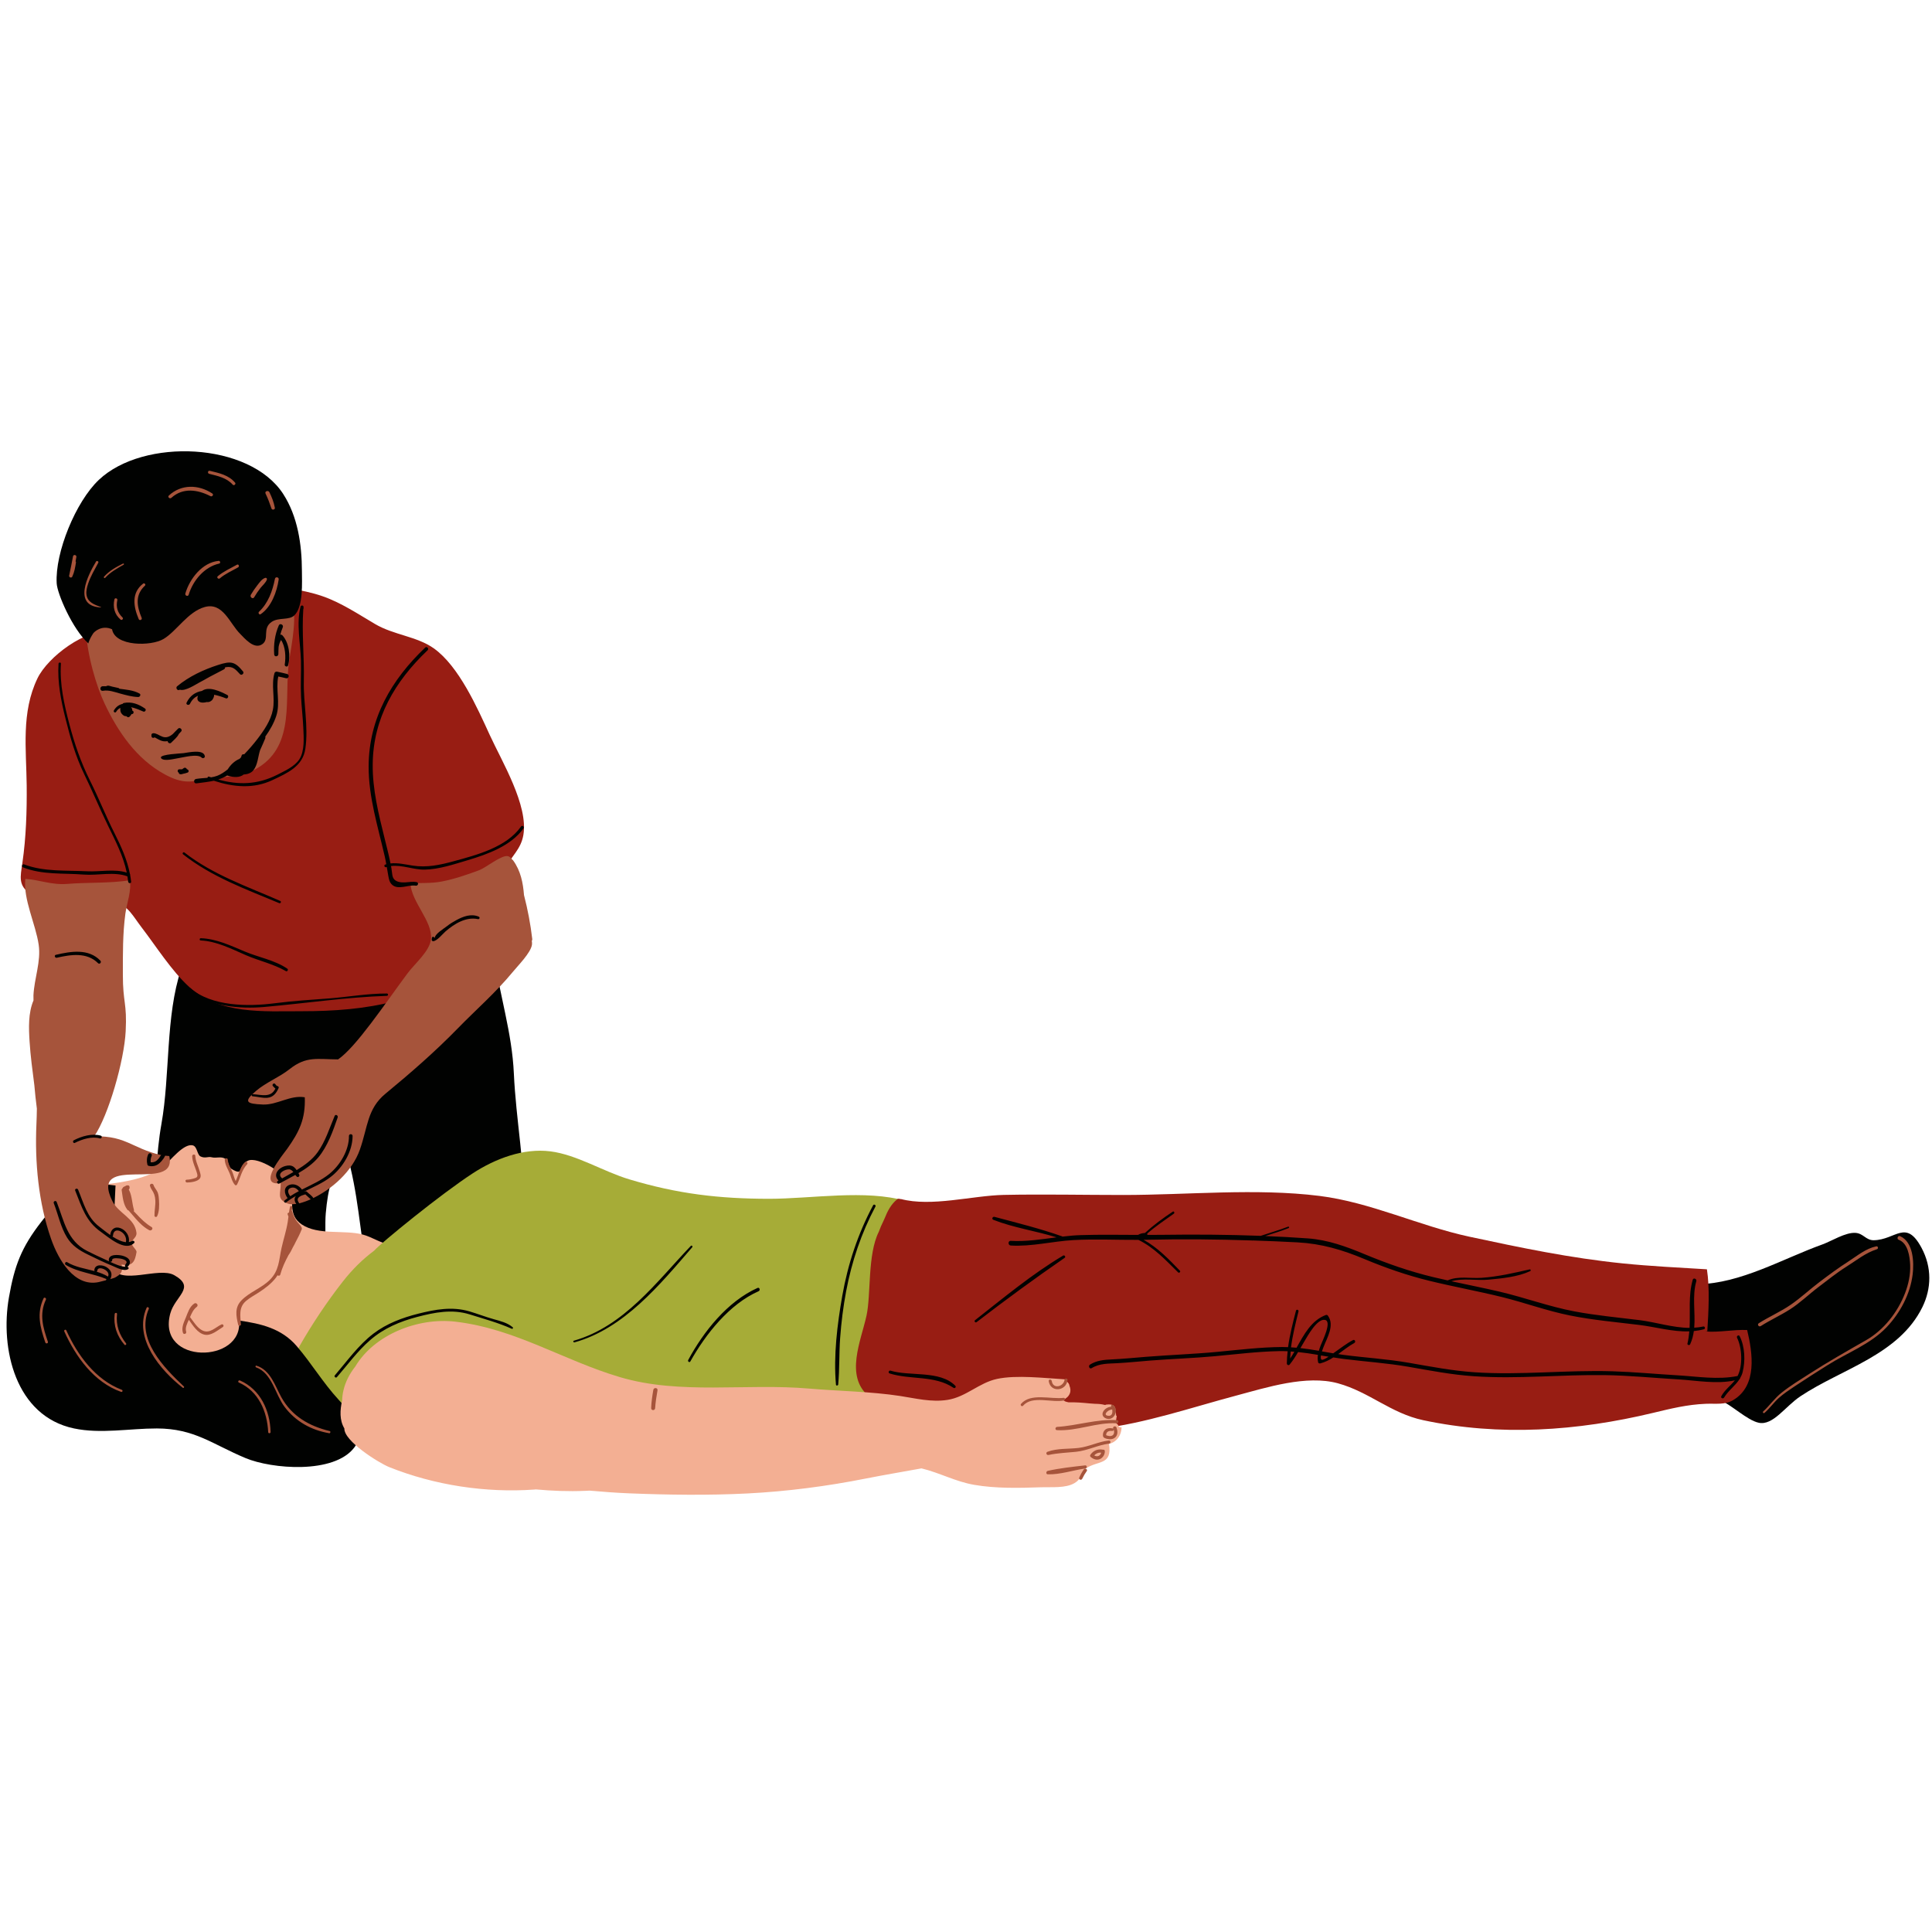 <svg xmlns="http://www.w3.org/2000/svg" xmlns:xlink="http://www.w3.org/1999/xlink" width="500" zoomAndPan="magnify" viewBox="0 0 375 375" height="500" preserveAspectRatio="xMidYMid meet" version="1.0"><defs><clipPath id="460e98d83f"><path d="M 66 256 L 218 256 L 218 290.387 L 66 290.387 Z M 66 256 " clip-rule="nonzero"/></clipPath></defs><path fill="#010201" d="M 330.715 249.254 C 330.191 248.973 329.797 248.973 329.52 249.262 C 337.852 249.156 346.039 244.301 353.75 241.535 C 355.488 240.906 358.199 239.172 360.145 239.301 C 361.691 239.398 362.16 240.75 363.707 240.727 C 367.977 240.645 369.918 236.547 372.949 242.168 C 375.016 245.996 374.902 250.121 373.125 253.727 C 368.566 263 357.473 265.684 349.48 271.004 C 346.488 272.992 344.156 276.738 341.375 276.156 C 339.098 275.676 336.043 272.613 333.648 271.648 C 330.656 270.438 326.543 269.512 323.988 267.312 C 318.094 262.238 321.816 249.914 330.715 249.254 Z M 36.031 188.84 C 35.688 188.66 35.395 188.422 35.156 188.113 C 32.102 197.262 33.043 208.594 31.328 218.199 C 30.297 223.961 30.289 229.934 29.773 235.719 C 29.387 240.031 27.691 245.457 31.953 248.156 C 37.949 251.953 47.359 250.398 54.07 250.727 C 55.602 250.801 58.445 251.84 59.945 251.102 C 64.148 249.047 62.871 239.465 63.23 235.516 C 63.676 230.562 64.422 227.723 67.312 223.941 C 69.492 231.355 69.82 238.859 71.238 246.406 C 73.387 257.844 91.293 246.91 97.594 244.418 C 102.469 242.492 101.758 240.34 101.812 235.242 C 101.902 226.316 100.152 217.316 99.742 208.398 C 99.379 200.371 96.996 193.316 95.891 185.426 C 95.594 183.266 95.719 180.543 93.422 179.555 C 88.996 177.656 79.359 182.465 74.18 182.883 C 63.215 183.766 53.332 183.883 42.883 187.008 C 40.531 187.711 37.539 187.301 35.559 188.094 C 36.156 188.727 36.551 188.363 36.031 188.84 Z M 36.031 188.84 " fill-opacity="1" fill-rule="nonzero"/><path fill="#f3af93" d="M 20.055 229.902 C 23.668 229.555 28.945 228.715 31.754 226.383 C 33.035 225.324 35.617 221.891 37.402 222.309 C 38.297 222.52 38.246 224.133 38.918 224.461 C 39.812 224.902 40.402 224.441 41.059 224.621 C 41.984 224.867 42.867 224.387 43.719 224.91 C 44.41 225.344 44.277 226.488 44.949 226.891 C 47.523 228.438 46.023 226.25 48.152 225.277 C 50.012 224.434 55.539 227.781 56.258 230.039 C 57.207 233.043 55.75 235.77 58.586 237.672 C 61.766 239.801 66.84 238.68 70.363 239.613 C 72.23 240.105 73.777 241.25 75.605 241.57 C 74.121 244.613 70.984 247.32 69.035 250.152 C 67.008 253.098 64.773 255.953 62.945 259.023 C 60.988 262.312 61.078 262.066 57.25 262.312 C 51.086 262.715 46.105 265.969 39.73 265.871 C 30.641 265.723 19.727 257.992 16.457 249.48 C 14.973 245.594 15.168 240.953 16.242 236.988 C 16.75 235.129 17.266 233.207 18.512 231.699 C 19.047 231.062 20.93 229.043 20.055 229.902 Z M 20.055 229.902 " fill-opacity="1" fill-rule="nonzero"/><path fill="#a6ac37" d="M 174.305 276.461 C 170.496 276.387 166.316 276.902 162.512 277.328 C 155.164 278.145 147.797 278.367 140.492 279.234 C 129.727 280.52 118.844 279.633 108.059 280.281 C 99.07 280.828 89.848 281.566 80.852 280.559 C 76.395 280.059 74.207 277.875 70.438 275.422 C 70.207 275.273 70 275.117 69.781 274.969 C 69.59 276.289 68.223 277.531 66.781 276.828 C 64.168 275.559 62.586 273.367 61.625 270.84 C 61.207 270.578 60.855 270.191 60.684 269.719 C 60.543 269.324 60.445 268.941 60.363 268.562 C 59.289 268.473 58.309 267.664 58.289 266.426 C 57.676 265.855 57.324 264.988 57.602 264.113 C 57.488 263.664 57.527 263.18 57.766 262.68 C 57.742 262.262 57.84 261.797 58.117 261.312 C 60.562 257.035 63.461 252.68 66.504 248.793 C 68.43 246.332 70.418 244.398 72.605 242.766 C 74.031 241.176 85.605 231.742 91.801 227.715 C 96.102 224.918 101.594 222.805 106.836 223.477 C 111.984 224.133 117.062 227.387 122.172 228.918 C 131.461 231.707 139.504 232.684 149.336 232.684 C 157.418 232.684 168.117 230.832 175.789 233.109 C 176.102 247.492 175.066 262.043 174.305 276.461 Z M 174.305 276.461 " fill-opacity="1" fill-rule="nonzero"/><path fill="#010201" d="M 21.684 245.945 C 23.371 249.629 30.812 245.793 33.828 247.516 C 38.09 249.934 33.969 251.52 33.043 254.98 C 30.387 264.965 47.332 264.699 46.391 256.312 C 50.684 256.926 54.645 257.859 57.555 261.238 C 60.496 264.652 62.66 268.367 65.758 271.723 C 68.266 274.445 71.043 277.941 68.781 280.945 C 64.84 286.172 52.727 285.141 47.645 283.008 C 41.195 280.312 37.762 277.277 30.453 277.262 C 25.16 277.254 19.543 278.359 14.34 277.254 C 3.008 274.848 -0.016 261.805 1.738 251.805 C 2.812 245.676 4.137 242.133 8.023 237.141 C 12.391 231.527 15.152 229.121 22.422 230.105 " fill-opacity="1" fill-rule="nonzero"/><path fill="#981d13" d="M 23.887 120.582 C 27.781 118.395 31.461 116.824 35.828 115.738 C 43.91 113.738 54.398 112.914 62.559 115.711 C 66.168 116.949 69.543 119.207 72.812 121.129 C 76.395 123.246 80.934 123.52 84.203 125.844 C 89.07 129.305 92.645 137.387 95.062 142.664 C 97.43 147.828 102.574 156.312 101.586 162.074 C 101.109 164.848 99.332 166.082 98.078 168.523 C 96.281 172.031 97.297 176.426 96.035 180.223 C 95.324 182.352 94.199 183.906 92.465 185.602 C 83.344 194.559 70.895 196.277 58.625 196.277 C 51.039 196.277 42.645 196.941 36.715 191.555 C 33.297 188.445 30.312 183.691 27.469 179.984 C 25.879 177.914 24.84 175.746 22.332 175.012 C 17.348 173.555 10.801 176.762 5.957 173.539 C 3.473 171.887 3.949 170.234 4.352 167.449 C 5.062 162.543 5.23 157.453 5.18 152.434 C 5.105 145.422 4.09 138.27 7.277 131.66 C 9.301 127.469 16.711 121.906 21.527 122.602 C 18.773 123.812 22.453 121.391 23.887 120.582 Z M 339.121 258.156 C 336.484 258.031 333.648 258.664 331.066 258.434 C 331.133 258.41 331.23 258.398 331.387 258.402 C 331.625 254.586 331.887 250.086 331.312 246.371 C 325.879 246.035 320.445 245.781 314.996 245.227 C 304.785 244.195 295.164 242.176 285.227 240.047 C 275.48 237.953 266.039 233.363 256.102 232.125 C 243.793 230.59 230.465 231.945 218.035 231.945 C 210.309 231.945 202.562 231.773 194.844 231.93 C 188.723 232.059 180.781 234.312 174.812 232.715 C 174.855 232.746 174.902 232.773 174.938 232.812 C 174.914 232.805 174.895 232.789 174.871 232.781 C 174.812 232.738 174.734 232.707 174.66 232.707 C 174.617 232.699 174.566 232.699 174.52 232.699 C 174.398 232.664 174.258 232.676 174.133 232.789 C 172.938 233.754 172.258 235.098 171.699 236.496 C 171.617 236.66 171.543 236.832 171.469 237.004 C 171.133 237.684 170.832 238.379 170.57 239.098 C 168.355 243.539 169.086 251.25 168.191 255.355 C 167.102 260.324 163.957 267.082 168.629 271.02 C 172.668 274.43 181.91 277.566 186.949 278.391 C 190.066 278.898 193.898 278.25 197.078 278.391 C 202.348 278.629 208.152 277.934 213.379 277.32 C 222.23 276.289 231.262 273.195 239.848 270.91 C 245.883 269.301 253.551 266.82 259.695 268.5 C 265.793 270.176 269.941 274.309 276.234 275.656 C 291.082 278.824 306.156 277.77 320.879 274.234 C 324.332 273.406 327.484 272.621 331.074 272.477 C 333.164 272.395 334.781 272.73 336.441 271.738 C 341.129 268.934 340.188 262.621 339.121 258.156 Z M 339.121 258.156 " fill-opacity="1" fill-rule="nonzero"/><path fill="#a6543b" d="M 21.809 233.125 C 23.027 235.594 26.141 236.383 26.484 239.262 C 26.594 240.242 25.578 240.473 25.578 241.316 C 25.578 241.914 26.578 242.574 26.496 243.051 C 26.199 244.785 25.781 245.871 23.609 245.449 C 23.938 246.961 23.348 247.387 22.332 247.969 C 21.98 248.172 19.211 248.844 19.125 248.859 C 14.457 249.816 11.367 244.637 9.898 240.422 C 7.457 233.434 6.738 225.531 7.07 218.215 C 7.113 217.207 7.145 216.195 7.156 215.188 C 6.957 213.668 6.793 212.145 6.664 210.613 C 6.301 207.789 5.918 204.969 5.738 202.121 C 5.574 199.566 5.465 196.613 6.5 194.184 C 6.488 193.855 6.48 193.535 6.492 193.191 C 6.664 189.812 7.98 186.656 7.508 183.375 C 6.941 179.414 4.477 174.543 4.918 170.594 C 7.605 170.75 10.031 171.812 13.039 171.566 C 17.055 171.238 21.207 171.477 25.176 170.863 C 25.594 172.672 24.609 175.379 24.34 177.312 C 23.805 181.27 23.848 185.176 23.848 189.152 C 23.84 194.656 24.676 194.656 24.395 200.164 C 24.102 205.902 21.051 216.523 18.293 220.547 C 21.543 220.547 23.199 220.988 25.879 222.242 C 27.945 223.215 30.602 224.312 32.852 224.387 C 34.566 231.797 17.109 223.582 21.809 233.125 Z M 103.312 182.27 C 102.977 179.379 102.43 176.531 101.707 173.727 C 101.52 171.344 101.066 169.031 99.602 167.008 C 99.559 166.945 99.504 166.91 99.445 166.871 C 99.191 166.5 98.906 166.254 98.578 166.176 C 97.324 165.922 94.316 168.418 93.012 168.906 C 90.684 169.773 88.168 170.633 85.742 171.102 C 83.719 171.492 81.695 171.344 79.664 171.453 C 79.836 175.07 83.98 178.809 83.66 182.254 C 83.434 184.625 80.523 187 79.047 188.996 C 74.688 194.871 69.125 203.234 65.617 205.629 C 61.578 205.613 59.461 204.945 56.219 207.512 C 54.191 209.117 51.676 210.059 49.68 211.758 C 47.211 213.863 47.793 214.254 51.023 214.387 C 53.801 214.5 56.332 212.504 59.16 212.98 C 59.309 217.184 58.102 219.68 55.699 223.043 C 54.914 224.133 49.742 230.309 54.48 229.648 C 54.535 231.594 53.645 232.691 55.691 233.551 C 57.012 234.105 59.16 233.305 60.355 232.758 C 64.461 230.891 68.379 227.309 69.844 223.164 C 71.41 218.73 71.262 215.223 74.812 212.293 C 79.688 208.273 84.457 204.125 88.875 199.59 C 92.324 196.047 96.34 192.539 99.484 188.707 C 100.496 187.465 103.004 184.969 103.25 183.391 C 103.289 183.168 103.266 182.898 103.223 182.613 C 103.281 182.539 103.328 182.426 103.312 182.27 Z M 56.117 128.32 C 56.637 124.73 57.781 119.625 56.562 116.016 C 55.121 111.734 50.168 109.312 46.523 107.438 C 43.344 105.801 39.695 105.457 36.172 105.051 C 28.379 104.168 24.648 105.711 22.094 108.273 C 13.039 112.742 17.078 129.754 20.34 136.645 C 22.887 142.02 26.477 147.312 31.961 150.293 C 35.543 152.246 37.098 151.758 40.434 151.184 C 44 150.57 46.844 151.035 50.137 148.984 C 57.43 144.465 55.086 135.383 56.117 128.32 Z M 56.117 128.32 " fill-opacity="1" fill-rule="nonzero"/><path fill="#010201" d="M 57.137 119.441 C 56.086 120.441 54.102 119.793 52.758 120.688 C 50.832 121.965 52.332 123.977 50.957 125 C 49.34 126.211 47.441 123.844 46.621 123.035 C 44.605 121.062 43.301 116.859 39.762 117.816 C 36.469 118.715 34.281 122.52 31.738 124.027 C 29.328 125.465 22.332 125.5 21.75 122.137 C 19.691 121.234 18.25 122.691 18.086 122.945 C 17.711 123.512 17.406 124.09 17.184 124.73 C 17.16 124.785 17.16 124.836 17.152 124.891 C 14.055 122.094 11.113 115.238 11.004 113.234 C 10.66 107.266 14.691 97.383 19.199 93.129 C 27.855 84.961 48.441 85.789 54.973 95.887 C 57.781 100.238 58.586 105.641 58.602 110.82 C 58.602 112.93 58.914 117.75 57.137 119.441 Z M 57.137 119.441 " fill-opacity="1" fill-rule="nonzero"/><path fill="#010201" d="M 11.031 185.895 C 10.66 185.977 10.457 185.418 10.84 185.328 C 13.75 184.648 17.184 184.062 19.48 186.461 C 19.773 186.77 19.34 187.262 19.035 186.957 C 16.867 184.781 13.75 185.281 11.031 185.895 Z M 14.531 221.832 C 15.922 221.129 17.824 220.508 19.379 220.965 C 19.727 221.07 19.914 220.531 19.562 220.426 C 17.875 219.941 15.855 220.539 14.34 221.316 C 14.023 221.48 14.219 221.988 14.531 221.832 Z M 26.035 241.266 C 24.258 243.023 21.055 240.137 19.602 239.121 C 16.652 237.066 15.883 234.301 14.594 231.094 C 14.449 230.734 15.02 230.562 15.16 230.914 C 16.25 233.535 16.883 236.281 19.266 238.09 C 19.801 238.492 20.555 239.129 21.391 239.711 C 21.488 238.605 22.332 237.961 23.414 238.395 C 24.477 238.812 25.215 239.949 25.012 241.086 C 25.242 241.047 25.461 240.988 25.668 240.867 C 25.914 240.727 26.266 241.035 26.035 241.266 Z M 21.824 240.004 C 22.691 240.562 23.609 241.027 24.445 241.102 C 24.445 241.094 24.445 241.078 24.445 241.07 C 24.602 240.234 24.168 239.441 23.438 239.031 C 22.645 238.59 22.004 238.887 21.938 239.809 C 21.938 239.898 21.891 239.965 21.824 240.004 Z M 21.625 247.223 C 21.699 247.746 21.414 248.629 20.84 248.762 C 20.66 248.801 20.551 248.637 20.578 248.477 C 20.594 248.395 20.625 248.328 20.66 248.262 C 18.086 247.164 15.176 246.984 12.766 245.52 C 12.441 245.324 12.719 244.801 13.039 244.996 C 14.668 245.973 16.562 246.227 18.371 246.723 C 18.324 246.66 18.301 246.594 18.309 246.504 C 18.445 245.293 19.961 245.496 20.699 245.961 C 21.152 246.242 21.543 246.676 21.625 247.223 Z M 21.043 247.266 C 20.973 246.922 20.699 246.652 20.414 246.477 C 19.988 246.207 18.965 245.875 18.883 246.648 C 18.871 246.75 18.824 246.812 18.758 246.84 C 19.527 247.074 20.273 247.363 20.961 247.781 C 21.035 247.633 21.078 247.469 21.043 247.266 Z M 24.691 245.898 C 24.699 245.898 24.707 245.898 24.715 245.898 C 24.938 245.883 25.07 246.199 24.871 246.332 C 24.051 246.848 22.633 246.035 21.863 245.719 C 20.191 245.047 18.578 244.246 16.957 243.457 C 15.367 242.68 13.957 241.742 13.016 240.211 C 11.77 238.188 11.285 235.727 10.434 233.527 C 10.293 233.164 10.859 232.93 11.004 233.305 C 12.465 237.043 13.031 240.84 16.938 242.82 C 18.094 243.402 19.273 243.957 20.453 244.488 C 20.699 244.598 20.961 244.727 21.227 244.852 C 21.168 244.801 21.125 244.734 21.117 244.629 C 21.043 243.336 23.059 243.531 23.824 243.746 C 24.312 243.883 24.906 244.137 25.133 244.629 C 25.34 245.07 25.117 245.668 24.691 245.898 Z M 24.34 245.883 C 24.266 245.801 24.23 245.684 24.273 245.57 C 24.387 245.285 24.715 245.113 24.496 244.801 C 24.312 244.523 23.855 244.406 23.551 244.328 C 23.297 244.27 21.734 244.016 21.773 244.578 C 21.789 244.84 21.551 244.949 21.355 244.906 C 22.305 245.359 23.355 245.824 24.34 245.883 Z M 31.797 223.574 C 31.32 223.91 31.109 224.531 30.73 224.965 C 30.32 225.434 29.848 225.652 29.258 225.598 C 29.199 225.172 29.254 224.762 29.438 224.367 C 29.633 223.934 28.969 223.617 28.773 224.051 C 28.477 224.711 28.438 225.367 28.609 226.062 C 28.641 226.184 28.766 226.277 28.887 226.301 C 29.656 226.465 30.363 226.301 30.953 225.777 C 31.477 225.309 32.109 224.516 32.199 223.805 C 32.23 223.566 31.969 223.461 31.797 223.574 Z M 53.883 210.816 C 53.645 210.793 53.539 210.523 53.391 210.383 C 53.109 210.113 52.703 210.582 52.996 210.836 C 53.219 211.039 53.293 211.188 53.457 211.277 C 52.594 213.145 50.766 212.48 49.016 212.375 C 48.793 212.363 48.762 212.758 48.996 212.781 C 49.934 212.863 50.898 213.152 51.855 213.086 C 53.02 212.996 53.629 212.203 54.078 211.195 C 54.145 211.047 54.062 210.836 53.883 210.816 Z M 64.168 228.461 C 62.594 229.664 60.766 230.434 58.988 231.309 C 59.086 231.281 59.184 231.25 59.281 231.227 C 59.379 231.195 59.488 231.242 59.555 231.309 C 59.977 231.75 60.609 232.078 60.871 232.641 C 60.996 232.902 60.652 233.117 60.461 232.922 C 60.078 232.543 59.645 232.207 59.266 231.824 C 58.453 232.051 57.289 232.445 58.012 233.441 C 58.227 233.738 57.801 234.121 57.586 233.82 C 57.211 233.305 56.98 232.684 57.43 232.141 C 57.438 232.133 57.453 232.125 57.461 232.117 C 56.793 232.488 56.152 232.902 55.547 233.387 C 55.301 233.59 54.996 233.207 55.234 233.008 C 55.43 232.84 55.629 232.707 55.824 232.559 C 55.824 232.559 55.816 232.551 55.816 232.551 C 55.168 231.707 54.965 230.426 56.176 229.984 C 57.086 229.648 58.07 230.113 58.602 230.891 C 60.445 229.957 62.348 229.141 63.953 227.832 C 66.035 226.129 67.758 223.238 67.73 220.488 C 67.723 220.031 68.438 220.031 68.438 220.488 C 68.438 223.492 66.543 226.652 64.168 228.461 Z M 56.324 232.191 C 56.871 231.824 57.438 231.504 58.012 231.195 C 57.625 230.719 57.129 230.352 56.453 230.57 C 55.691 230.816 55.883 231.578 56.281 232.086 C 56.301 232.125 56.309 232.152 56.324 232.191 Z M 57.324 228.051 C 56.281 228.633 55.219 229.18 54.234 229.719 C 53.898 229.902 53.586 229.41 53.914 229.215 C 53.957 229.188 54.012 229.164 54.055 229.133 C 52.914 228 54.031 226.668 55.406 226.316 C 55.953 226.176 56.535 226.145 57.012 226.496 C 57.219 226.652 57.414 226.875 57.578 227.117 C 59.137 226.168 60.617 225.098 61.652 223.648 C 63.168 221.531 63.953 218.977 64.953 216.602 C 65.125 216.195 65.676 216.512 65.543 216.898 C 64.633 219.531 63.586 222.512 61.773 224.664 C 60.734 225.898 59.371 226.855 57.93 227.699 C 57.988 227.812 58.043 227.93 58.086 228.035 C 58.199 228.305 57.84 228.605 57.617 228.395 C 57.512 228.305 57.414 228.176 57.324 228.051 Z M 56.938 227.496 C 56.727 227.227 56.48 227.004 56.16 226.973 C 55.742 226.945 55.203 227.133 54.867 227.355 C 54.266 227.742 54.168 228.23 54.766 228.723 C 55.473 228.328 56.207 227.922 56.938 227.496 Z M 86.496 180.766 C 88.203 179.309 90.43 177.914 92.766 178.398 C 93.086 178.465 93.219 178.031 92.914 177.914 C 91.422 177.301 89.93 177.867 88.578 178.594 C 87.941 178.938 87.324 179.316 86.758 179.766 C 86.062 180.312 84.406 181.254 84.352 182.148 C 84.375 181.805 83.852 181.711 83.824 182.059 L 83.793 182.367 C 83.777 182.516 83.875 182.66 84.023 182.68 C 84.719 182.777 85.973 181.215 86.496 180.766 Z M 101.133 160.422 C 98.332 164.438 92.555 165.945 88.094 167.156 C 85.414 167.891 82.852 168.441 80.082 168.008 C 78.695 167.793 77.219 167.434 75.797 167.59 C 75.477 165.961 75.051 164.348 74.656 162.738 C 73.484 158.008 72.289 153.23 72.344 148.328 C 72.434 139.375 76.672 132.242 82.992 126.219 C 83.324 125.906 82.859 125.383 82.531 125.695 C 75.957 131.953 71.598 139.434 71.551 148.719 C 71.523 154.727 73.371 160.496 74.695 166.297 C 74.805 166.781 74.887 167.27 74.977 167.754 C 74.91 167.777 74.844 167.785 74.777 167.809 C 74.441 167.918 74.641 168.426 74.969 168.316 C 75 168.301 75.039 168.301 75.074 168.285 C 75.172 168.852 75.262 169.414 75.367 169.98 C 75.477 170.594 75.582 171.207 76.047 171.672 C 77.254 172.867 79.262 171.656 80.695 171.91 C 81.145 171.984 81.336 171.312 80.883 171.223 C 80.105 171.074 79.441 171.23 78.672 171.266 C 77.555 171.328 76.387 171.133 76.164 169.906 C 76.082 169.457 76.051 168.996 75.977 168.539 C 75.957 168.398 75.918 168.246 75.895 168.105 C 78.023 167.828 80.316 168.84 82.434 168.793 C 85.242 168.742 88.129 167.754 90.793 166.961 C 94.629 165.82 99.184 164.184 101.617 160.789 C 101.848 160.48 101.355 160.102 101.133 160.422 Z M 24.73 170.102 C 24.781 170.445 24.84 170.781 24.879 171.133 C 24.914 171.5 25.488 171.516 25.453 171.148 C 25.406 170.715 25.348 170.281 25.266 169.855 C 25.281 169.773 25.266 169.691 25.215 169.621 C 24.676 166.836 23.512 164.285 22.223 161.723 C 20.52 158.359 19.145 154.859 17.457 151.488 C 15.691 147.949 14.48 144.418 13.473 140.594 C 12.465 136.758 11.562 132.812 11.824 128.812 C 11.844 128.516 11.383 128.527 11.359 128.828 C 11.129 132.422 11.84 135.988 12.711 139.465 C 13.645 143.188 14.66 146.797 16.34 150.258 C 17.945 153.555 19.348 156.938 20.953 160.234 C 22.406 163.227 23.93 166.133 24.602 169.367 C 22.199 168.605 19.391 169.242 16.93 169.113 C 12.934 168.914 8.488 169.242 4.703 167.785 C 4.336 167.641 4.098 168.203 4.465 168.352 C 8.211 169.855 12.332 169.438 16.281 169.758 C 18.961 169.973 22.176 169.129 24.73 170.102 Z M 54.391 174.871 C 48.004 172.066 41.352 169.809 35.789 165.461 C 35.59 165.305 35.312 165.652 35.516 165.812 C 41.059 170.191 47.742 172.605 54.191 175.297 C 54.473 175.414 54.676 174.996 54.391 174.871 Z M 38.984 182.105 C 38.711 182.098 38.664 182.523 38.941 182.539 C 42.066 182.688 44.957 184.199 47.777 185.418 C 50.324 186.516 53.086 187.105 55.496 188.496 C 55.766 188.652 56.027 188.203 55.773 188.023 C 53.332 186.352 50.176 185.82 47.457 184.668 C 44.762 183.531 41.965 182.211 38.984 182.105 Z M 75.098 193.293 C 75.387 193.285 75.387 192.84 75.098 192.84 C 71.379 192.824 67.707 193.488 64.004 193.781 C 60.414 194.059 56.914 194.266 53.332 194.73 C 48.172 195.395 41.121 195.379 36.926 191.793 C 36.695 191.59 36.387 191.957 36.621 192.16 C 40.352 195.355 46.598 195.875 51.293 195.453 C 59.215 194.754 67.141 193.562 75.098 193.293 Z M 220.969 240.66 C 224.043 242.168 226.254 244.59 228.68 246.977 C 228.875 247.164 229.211 246.84 229.023 246.648 C 226.844 244.383 224.707 242.168 221.984 240.645 C 222.23 240.645 222.484 240.637 222.73 240.637 C 229.484 240.48 236.242 240.547 242.988 240.773 C 243.027 240.793 243.07 240.809 243.121 240.785 C 243.129 240.781 243.145 240.781 243.152 240.773 C 246.062 240.867 248.977 240.988 251.879 241.145 C 256.516 241.398 260.535 242.582 264.805 244.367 C 268.934 246.094 273.09 247.543 277.441 248.605 C 282.125 249.75 286.871 250.609 291.543 251.758 C 295.969 252.852 300.238 254.434 304.719 255.332 C 309.152 256.223 313.645 256.617 318.121 257.164 C 321.363 257.559 324.633 258.531 327.895 258.418 C 327.828 259.211 327.723 259.996 327.535 260.773 C 327.461 261.086 327.93 261.191 328.059 260.922 C 328.438 260.094 328.656 259.234 328.773 258.359 C 329.43 258.293 330.094 258.18 330.754 258 C 331.051 257.918 330.926 257.41 330.625 257.469 C 330.035 257.598 329.438 257.672 328.848 257.707 C 329.102 254.734 328.418 251.586 329.254 248.68 C 329.387 248.223 328.691 247.934 328.559 248.395 C 327.684 251.445 328.102 254.605 327.945 257.738 C 324.707 257.723 321.461 256.648 318.273 256.242 C 314.039 255.715 309.793 255.332 305.59 254.539 C 300.656 253.605 295.953 251.855 291.074 250.711 C 287.969 249.988 284.832 249.367 281.711 248.688 C 283.93 248.035 286.633 248.598 288.871 248.387 C 291.559 248.133 294.527 247.863 297.008 246.73 C 297.188 246.648 297.117 246.34 296.91 246.387 C 293.781 247.094 290.789 247.797 287.57 248.023 C 285.355 248.18 283.047 247.617 280.988 248.523 C 280.078 248.32 279.168 248.121 278.258 247.902 C 273.621 246.789 269.219 245.25 264.82 243.418 C 261.285 241.945 257.754 240.66 253.902 240.375 C 251.133 240.176 248.355 240.023 245.578 239.914 C 247.102 239.418 248.641 238.965 250.133 238.363 C 250.312 238.289 250.191 238.02 250.012 238.098 C 248.273 238.777 246.469 239.277 244.707 239.875 C 238.301 239.629 231.875 239.59 225.477 239.68 C 224.543 239.695 223.613 239.695 222.68 239.695 C 222.723 239.621 222.715 239.523 222.672 239.441 C 224.297 238.02 226.074 236.824 227.836 235.578 C 228.059 235.414 227.867 235.023 227.629 235.188 C 225.738 236.438 223.895 237.789 222.23 239.32 C 221.723 239.344 221.297 239.449 220.895 239.695 C 217.191 239.68 213.484 239.621 209.789 239.734 C 208.602 239.77 207.414 239.883 206.227 240.023 C 206.207 240.004 206.168 239.98 206.129 239.965 C 201.867 238.461 197.398 237.355 193.031 236.191 C 192.656 236.094 192.426 236.617 192.809 236.766 C 196.746 238.312 201.031 238.91 205.078 240.168 C 202.113 240.547 199.16 241.02 196.195 240.848 C 195.605 240.809 195.621 241.73 196.203 241.758 C 200.25 241.988 204.266 240.938 208.297 240.703 C 212.512 240.465 216.746 240.684 220.969 240.66 Z M 206.34 243.715 C 200.285 247.32 194.793 251.91 189.262 256.242 C 189.016 256.438 189.312 256.82 189.559 256.625 C 195.16 252.312 200.824 248.164 206.637 244.156 C 206.922 243.973 206.629 243.543 206.34 243.715 Z M 338.238 266.363 C 338.133 266.77 337.969 267.117 337.777 267.457 C 337.77 267.547 337.73 267.621 337.656 267.672 C 336.828 268.973 335.461 269.906 334.648 271.262 C 334.453 271.59 333.918 271.352 334.105 271 C 334.77 269.773 335.895 268.98 336.738 267.926 C 333.172 268.711 329.254 267.941 325.668 267.73 C 320.969 267.457 316.273 266.984 311.562 266.91 C 303.055 266.781 294.59 267.711 286.062 267.125 C 281.742 266.836 277.57 266.02 273.316 265.281 C 269.219 264.57 265.059 264.301 260.941 263.785 C 260.215 263.695 259.508 263.582 258.797 263.473 C 258.008 263.98 257.18 264.406 256.262 264.637 C 256.098 264.676 255.887 264.602 255.848 264.422 C 255.738 263.926 255.738 263.449 255.805 262.977 C 254.527 262.762 253.25 262.566 251.961 262.434 C 251.469 263.27 250.945 264.094 250.324 264.855 C 250.117 265.109 249.773 264.922 249.773 264.629 C 249.781 263.836 249.84 263.055 249.93 262.277 C 249.371 262.254 248.805 262.238 248.23 262.254 C 244.07 262.336 239.941 262.859 235.816 263.238 C 231.664 263.621 227.492 263.75 223.328 264.078 C 221.188 264.25 219.051 264.473 216.902 264.594 C 215.184 264.691 213.422 264.602 211.902 265.551 C 211.484 265.812 211.16 265.125 211.566 264.871 C 212.863 264.047 214.328 263.926 215.828 263.859 C 218.059 263.75 220.289 263.531 222.516 263.352 C 227.156 262.977 231.824 262.828 236.457 262.379 C 240.586 261.984 244.711 261.484 248.863 261.453 C 249.25 261.453 249.633 261.469 250.012 261.484 C 250.34 259.09 250.945 256.73 251.551 254.398 C 251.633 254.078 252.117 254.227 252.035 254.547 C 251.469 256.836 250.895 259.16 250.586 261.512 C 250.945 261.535 251.305 261.566 251.66 261.594 C 253.117 259.008 254.527 256.281 257.363 255.234 C 257.508 255.184 257.664 255.25 257.746 255.371 C 259.098 257.238 257.582 259.652 256.887 261.477 C 256.844 261.594 256.707 261.926 256.582 262.305 C 257.312 262.434 258.043 262.559 258.781 262.68 C 258.895 262.598 259 262.523 259.051 262.484 C 260.23 261.672 261.344 260.773 262.621 260.109 C 262.977 259.922 263.211 260.488 262.867 260.676 C 261.785 261.273 260.777 262.082 259.746 262.828 C 260.059 262.875 260.379 262.926 260.695 262.973 C 264.934 263.531 269.211 263.777 273.434 264.512 C 277.691 265.25 281.871 266.066 286.191 266.355 C 295.141 266.961 304.047 265.887 312.98 266.164 C 317.191 266.297 321.391 266.699 325.594 266.945 C 329.453 267.172 333.426 267.852 337.262 267.082 C 338.305 265.07 338.133 261.617 337.164 259.668 C 336.992 259.332 337.492 259 337.664 259.348 C 338.703 261.379 338.793 264.184 338.238 266.363 Z M 251.238 262.371 C 250.996 262.352 250.758 262.344 250.52 262.328 C 250.477 262.785 250.438 263.238 250.414 263.695 C 250.707 263.27 250.977 262.828 251.238 262.371 Z M 256.336 261.16 C 256.672 260.281 258.582 256.512 257.199 256.199 C 255.68 255.855 253.805 259.316 253.184 260.348 C 252.922 260.781 252.668 261.223 252.414 261.664 C 253.609 261.797 254.797 261.984 255.984 262.188 C 256.082 261.852 256.199 261.504 256.336 261.16 Z M 257.871 263.336 C 257.379 263.254 256.887 263.172 256.402 263.09 C 256.336 263.473 256.336 263.801 256.52 263.906 C 256.73 264.023 257.312 263.711 257.871 263.336 Z M 172.855 266.043 C 172.512 265.938 172.324 266.469 172.668 266.582 C 176.738 267.867 181.387 266.895 185.066 269.367 C 185.352 269.555 185.664 269.211 185.418 268.965 C 182.434 265.938 176.578 267.188 172.855 266.043 Z M 169.473 233.941 C 166.527 239.434 164.57 245.359 163.488 251.496 C 162.512 257.043 161.762 263.137 162.258 268.762 C 162.277 269.023 162.676 268.965 162.695 268.727 C 162.973 265.742 162.852 262.715 163.07 259.719 C 163.293 256.676 163.668 253.645 164.234 250.637 C 165.316 244.891 167.176 239.352 169.922 234.195 C 170.078 233.91 169.629 233.648 169.473 233.941 Z M 95.871 256.066 C 94.242 255.617 92.684 254.996 91.07 254.523 C 87.742 253.562 84.523 254.152 81.234 254.973 C 78.105 255.758 75.066 256.887 72.484 258.852 C 69.551 261.094 67.395 264.16 65.004 266.941 C 64.758 267.172 65.168 267.559 65.395 267.297 C 67.5 264.871 69.41 262.23 71.844 260.117 C 74.492 257.812 77.637 256.492 81 255.609 C 84.375 254.727 87.766 254.055 91.184 255.129 C 93.898 255.98 96.742 256.754 99.332 257.91 C 99.52 257.992 99.668 257.738 99.512 257.613 C 98.48 256.746 97.152 256.422 95.871 256.066 Z M 134.086 241.832 C 127.398 248.836 121.145 257.445 111.387 260.227 C 111.172 260.289 111.297 260.609 111.508 260.551 C 121.121 257.879 128.078 249.359 134.355 242.102 C 134.52 241.914 134.258 241.645 134.086 241.832 Z M 147.035 249.988 C 141.199 252.609 136.551 258.457 133.578 263.98 C 133.43 264.258 133.832 264.539 133.988 264.266 C 136.969 258.957 141.559 253.133 147.246 250.625 C 147.633 250.445 147.426 249.809 147.035 249.988 Z M 20.012 134.082 C 21.086 133.879 22.273 134.328 23.305 134.613 C 24.461 134.926 25.617 135.254 26.82 135.293 C 27.156 135.301 27.43 134.809 27.074 134.613 C 25.848 133.941 24.504 133.871 23.184 133.688 C 23.141 133.617 23.078 133.566 22.977 133.535 C 22.602 133.445 22.223 133.363 21.848 133.289 C 21.602 133.23 21.355 133.164 21.117 133.094 C 21.035 133.074 20.969 133.082 20.906 133.102 C 20.781 133.082 20.676 133.133 20.602 133.207 C 20.379 133.199 20.16 133.184 19.938 133.199 C 19.281 133.23 19.371 134.203 20.012 134.082 Z M 34.762 133.934 C 34.812 133.918 34.863 133.895 34.918 133.871 C 35.969 134.211 37.977 132.848 38.68 132.484 C 39.367 132.125 40.039 131.742 40.711 131.363 C 41.637 130.891 42.547 130.414 43.465 129.926 C 43.637 129.836 43.695 129.68 43.688 129.531 C 43.727 129.523 43.762 129.508 43.801 129.508 C 45.211 129.262 45.711 129.926 46.59 130.867 C 46.898 131.195 47.465 130.688 47.18 130.336 C 45.57 128.379 44.824 128.266 42.336 129.066 C 39.492 129.984 36.688 131.293 34.371 133.215 C 34.059 133.484 34.371 134.059 34.762 133.934 Z M 54.031 126.953 C 54.039 126.488 54.047 126.023 54.078 125.57 C 54.152 125.105 54.309 124.656 54.547 124.223 C 55.43 125.523 55.496 127.551 55.266 128.992 C 55.203 129.367 55.809 129.539 55.914 129.164 C 56.438 127.371 56.117 124.703 54.793 123.297 C 54.684 123.184 54.539 123.164 54.406 123.199 C 54.527 122.723 54.684 122.242 54.883 121.773 C 55.109 121.27 54.34 120.883 54.117 121.383 C 53.34 123.164 53.086 125.105 53.219 127.035 C 53.266 127.57 54.031 127.461 54.031 126.953 Z M 30.012 143.125 C 30.035 143.133 30.043 143.141 30.074 143.148 C 30.191 143.207 30.305 143.277 30.426 143.344 C 30.68 143.477 30.926 143.621 31.191 143.73 C 31.625 143.902 32.035 143.941 32.5 143.859 C 32.516 143.859 32.52 143.852 32.535 143.852 C 32.551 144.164 32.969 144.434 33.23 144.156 C 33.707 143.648 34.41 143.125 34.707 142.469 C 34.863 142.305 35.023 142.141 35.172 141.969 C 35.484 141.633 34.91 141.086 34.582 141.414 C 34.418 141.578 34.246 141.75 34.082 141.914 C 34.066 141.93 34.051 141.938 34.043 141.953 C 33.871 142.125 33.707 142.297 33.543 142.469 C 33.262 142.707 32.961 142.91 32.609 143.023 C 31.812 143.27 31.254 142.879 30.574 142.535 C 30.102 142.297 29.223 142.066 29.41 142.938 C 29.461 143.262 29.82 143.285 30.012 143.125 Z M 39.156 147.066 C 39.367 147.281 39.812 147.094 39.762 146.781 C 39.539 145.355 36.516 146.07 35.625 146.184 C 35.105 146.25 31.18 146.395 31.223 147.043 C 31.223 147.086 31.254 147.141 31.289 147.176 C 31.289 147.176 31.281 147.176 31.281 147.184 C 31.855 147.844 33.844 147.266 34.582 147.164 C 35.582 147.027 38.359 146.227 39.156 147.066 Z M 36.41 149.957 C 36.77 149.809 36.605 149.344 36.277 149.309 C 36.203 149.09 35.961 148.926 35.723 149.055 C 35.59 149.121 35.477 149.227 35.359 149.316 C 35.172 149.316 34.977 149.309 34.789 149.316 C 34.426 149.336 34.395 149.848 34.68 149.949 C 34.699 150.121 34.805 150.273 35.008 150.285 C 35.215 150.301 35.367 150.266 35.5 150.203 C 35.805 150.137 36.113 150.078 36.41 149.957 Z M 24.012 136.453 C 23.93 136.465 23.855 136.543 23.812 136.617 C 23.141 136.773 22.543 137.148 22.109 137.895 C 21.945 138.172 22.363 138.449 22.535 138.172 C 22.75 137.812 23.027 137.566 23.332 137.41 C 23.34 137.438 23.355 137.469 23.363 137.5 C 23.316 137.848 23.395 138.223 23.562 138.461 C 23.898 138.902 24.223 139.047 24.504 139 C 24.57 139.059 24.648 139.121 24.723 139.172 C 24.855 139.262 25.051 139.211 25.152 139.105 C 25.312 138.949 25.445 138.777 25.535 138.605 C 25.57 138.598 25.609 138.605 25.656 138.598 C 26.02 138.543 26.02 137.992 25.668 137.926 C 25.684 137.648 25.594 137.438 25.43 137.266 C 26.289 137.445 27.156 137.82 27.812 138.109 C 28.156 138.262 28.477 137.746 28.148 137.527 C 26.902 136.668 25.543 136.137 24.012 136.453 Z M 38.883 136.301 C 39.203 136.422 39.68 136.391 40.129 136.266 C 40.434 136.316 40.754 136.242 41.031 136.004 C 41.156 135.93 41.254 135.824 41.301 135.684 C 41.32 135.652 41.336 135.629 41.359 135.598 C 41.508 135.332 41.566 135.078 41.566 134.852 C 42.367 135.008 43.156 135.27 43.844 135.547 C 44.219 135.695 44.48 135.078 44.121 134.898 C 42.836 134.246 40.582 133.109 39.203 134.105 C 37.969 134.32 36.887 134.992 36.215 136.383 C 36.023 136.789 36.688 137.004 36.879 136.602 C 37.254 135.816 37.797 135.332 38.441 135.039 C 38.223 135.539 38.238 136.07 38.883 136.301 Z M 46.891 146.668 C 46.859 146.781 46.824 146.895 46.785 146.996 C 46.688 147.094 46.582 147.199 46.488 147.297 C 45.539 147.68 44.754 148.441 44.203 149.328 C 43.574 149.832 42.91 150.293 42.188 150.57 C 41.801 150.719 41.391 150.809 40.973 150.879 C 40.836 150.832 40.695 150.789 40.559 150.742 C 40.387 150.684 40.285 150.824 40.285 150.969 C 39.539 151.043 38.785 151.07 38.059 151.191 C 37.516 151.281 37.566 152.125 38.129 152.051 C 39.395 151.879 40.477 151.773 41.5 151.543 C 45.301 152.77 49.16 153.18 52.906 151.406 C 55.801 150.039 58.781 148.754 59.273 145.309 C 59.898 140.973 58.871 136.52 58.973 132.16 C 59.078 127.504 58.555 122.863 58.871 118.215 C 58.906 118.16 58.938 118.102 58.922 118.027 C 58.922 117.938 58.922 117.855 58.914 117.766 C 58.906 117.617 58.742 117.512 58.609 117.527 C 58.594 117.527 58.578 117.527 58.562 117.535 C 58.473 117.543 58.371 117.625 58.348 117.715 C 57.473 120.949 58.324 124.895 58.414 128.199 C 58.473 130.562 58.316 132.922 58.438 135.277 C 58.543 137.289 58.781 139.285 58.871 141.289 C 58.953 143.164 59.16 145.766 58.094 147.395 C 57.176 148.793 55.289 149.621 53.848 150.363 C 49.957 152.336 46.285 152.387 42.359 151.305 C 42.941 151.117 43.516 150.871 44.098 150.52 C 45.023 150.832 46.18 150.988 47.023 150.52 C 47.121 150.465 47.188 150.398 47.27 150.34 C 48.008 150.281 48.711 150.094 49.188 149.504 C 50.039 148.441 50.07 146.848 50.488 145.594 C 50.848 144.844 51.16 144.074 51.488 143.312 C 51.531 143.199 51.523 143.09 51.488 142.984 C 52.383 141.73 53.168 140.367 53.629 138.934 C 54.445 136.422 53.488 133.844 54.012 131.309 C 54.52 131.406 55.02 131.52 55.527 131.645 C 56.055 131.773 56.258 130.949 55.719 130.816 C 55.07 130.652 54.414 130.496 53.75 130.367 C 53.578 130.336 53.34 130.449 53.285 130.629 C 52.586 133.008 53.422 135.375 52.965 137.758 C 52.562 139.875 51.195 141.84 49.906 143.516 C 49.137 144.516 48.285 145.488 47.398 146.414 C 47.18 146.355 46.957 146.422 46.891 146.668 Z M 46.891 146.668 " fill-opacity="1" fill-rule="nonzero"/><g clip-path="url(#460e98d83f)"><path fill="#f3af93" d="M 215.258 280.266 C 215.91 284.48 213.117 283.406 210.75 285.043 C 209.75 285.738 210.184 286.891 208.586 287.852 C 206.855 288.898 204.102 288.609 202.152 288.676 C 197.816 288.824 193.285 288.938 189.074 288.203 C 185.484 287.586 182.387 285.863 178.863 285.012 C 175.266 285.672 171.652 286.27 168.109 286.973 C 160.516 288.48 152.82 289.484 145.09 289.879 C 137.453 290.266 129.75 290.164 122.105 289.855 C 119.547 289.75 117.008 289.559 114.469 289.332 C 114.172 289.348 113.883 289.363 113.582 289.371 C 110.312 289.512 107.164 289.379 104.004 289.094 C 103.895 289.102 103.789 289.109 103.676 289.125 C 94.289 289.789 84.375 288.293 75.582 284.781 C 73.516 283.957 66.73 279.699 66.84 277.262 C 65.879 275.633 65.977 273.742 66.41 271.797 C 66.43 271.18 66.504 270.551 66.656 269.898 C 67.043 268.188 67.879 266.617 68.961 265.242 C 72.605 259.09 81.066 255.676 88.391 256.535 C 100.078 257.91 109.254 264.016 120.316 267.297 C 132.035 270.773 144.762 268.465 157.016 269.52 C 162.859 270.02 168.938 270.078 174.73 270.961 C 177.707 271.418 180.773 272.211 183.918 271.715 C 187.523 271.148 190 268.406 193.516 267.648 C 197.336 266.828 202.816 267.508 206.676 267.723 C 206.684 267.828 206.684 267.926 206.691 268.023 C 206.793 267.992 206.914 268.008 207.035 268.098 C 207.062 268.121 207.086 268.152 207.117 268.172 C 207.117 268.172 207.125 268.18 207.125 268.18 C 207.219 268.27 207.301 268.359 207.363 268.457 C 207.504 268.621 207.57 268.809 207.594 269.004 C 207.781 269.465 207.848 269.969 207.652 270.469 C 207.422 271.066 206.93 271.445 206.371 271.707 C 206.496 271.941 206.809 272.082 207.438 272.195 C 208.797 272.148 210.141 272.27 211.488 272.402 C 211.824 272.434 212.176 272.457 212.52 272.477 C 213.191 272.484 213.84 272.531 214.395 272.688 C 214.438 272.695 214.484 272.711 214.527 272.719 C 214.578 272.672 214.648 272.637 214.723 272.629 C 216.23 272.434 216.582 273.062 216.5 273.938 C 216.594 274.199 216.641 274.473 216.641 274.773 C 216.676 274.797 216.723 274.816 216.758 274.84 C 216.672 275.242 216.633 275.664 216.609 276.09 C 216.609 276.148 216.625 276.199 216.633 276.254 C 216.918 276.387 217.094 276.641 217.164 276.941 C 217.246 276.969 217.32 277.008 217.41 277.016 C 217.512 277.023 217.602 277.047 217.699 277.059 C 217.664 278.523 216.855 279.84 215.258 280.266 Z M 215.258 280.266 " fill-opacity="1" fill-rule="nonzero"/></g><path fill="#a6543b" d="M 38.27 227.84 C 37.969 226.691 37.352 225.645 37.297 224.441 C 37.285 224.043 37.895 223.945 37.91 224.352 C 37.957 225.426 38.484 226.332 38.762 227.355 C 38.875 227.766 39.074 228.266 38.836 228.672 C 38.434 229.352 37 229.523 36.297 229.523 C 35.949 229.523 35.887 228.977 36.238 228.977 C 36.664 228.977 37.098 228.887 37.508 228.777 C 38.129 228.598 38.449 228.516 38.27 227.84 Z M 46.008 229.918 C 46.68 228.605 46.906 227.094 47.949 225.996 C 48.203 225.734 47.836 225.316 47.57 225.57 C 46.547 226.547 46.324 228 45.746 229.246 C 45.473 228.715 45.352 228.109 45.129 227.551 C 44.801 226.734 44.277 225.996 44.219 225.09 C 44.195 224.703 43.59 224.746 43.621 225.137 C 43.695 226.211 44.344 227.07 44.695 228.059 C 44.941 228.762 45.098 229.426 45.605 229.992 C 45.711 230.137 45.934 230.062 46.008 229.918 Z M 29.461 230.922 C 29.918 231.617 30.094 232.125 30.148 232.977 C 30.207 233.984 29.961 234.965 29.984 235.965 C 29.992 236.234 30.379 236.301 30.492 236.07 C 30.93 235.168 30.918 233.961 30.863 232.984 C 30.836 232.504 30.789 232.012 30.641 231.555 C 30.453 230.988 29.984 230.586 29.805 230.016 C 29.672 229.582 28.977 229.762 29.117 230.195 C 29.199 230.473 29.297 230.676 29.461 230.922 Z M 29.402 238.156 C 28.297 237.5 27.371 236.602 26.496 235.645 C 26.355 235.488 26.16 235.301 25.961 235.09 C 26.012 235.016 26.035 234.918 25.996 234.809 C 25.641 233.656 25.625 232.109 25.078 231.055 C 25.051 230.996 25.02 230.957 24.988 230.906 C 25.125 230.777 25.191 230.598 25.141 230.332 C 25.141 230.324 25.125 230.316 25.125 230.309 C 25.109 230.164 24.945 230.039 24.789 230.082 C 24.609 230.047 24.512 230.105 24.305 230.227 C 24.289 230.234 24.281 230.246 24.266 230.254 C 24.191 230.262 24.117 230.301 24.066 230.352 C 23.98 230.375 23.906 230.414 23.855 230.504 C 23.805 230.59 23.766 230.66 23.734 230.719 C 23.652 230.777 23.594 230.875 23.617 231.004 C 23.812 232.289 23.898 233.746 24.723 234.816 C 24.789 234.906 24.871 234.941 24.953 234.941 C 25.168 235.211 25.406 235.465 25.633 235.727 C 26.609 236.879 27.609 238.059 28.961 238.777 C 29.395 239.008 29.836 238.41 29.402 238.156 Z M 42.984 257.074 C 41.82 257.621 40.703 258.934 39.301 258.246 C 38.297 257.762 37.566 256.543 36.887 255.645 C 37.207 254.906 37.523 254.164 38.188 253.664 C 38.605 253.352 38.129 252.73 37.695 253.023 C 36.777 253.648 36.469 254.766 36.066 255.742 C 35.68 256.672 35.18 257.68 35.508 258.695 C 35.633 259.105 36.262 258.898 36.133 258.484 C 35.902 257.707 36.32 256.879 36.656 256.168 C 37.441 257.281 38.344 258.746 39.68 259.055 C 40.965 259.348 42.238 258.203 43.238 257.59 C 43.555 257.395 43.32 256.918 42.984 257.074 Z M 46.762 257.051 C 46.645 255.383 46.301 253.746 47.762 252.508 C 48.516 251.871 49.398 251.402 50.219 250.871 C 51.449 250.078 52.66 249.164 53.562 247.992 C 53.684 247.836 53.785 247.68 53.883 247.516 C 53.996 247.68 54.324 247.664 54.398 247.41 C 54.758 246.078 55.348 244.832 56.004 243.605 C 56.332 243.141 56.602 242.641 56.84 242.117 C 57.043 241.766 57.234 241.406 57.406 241.039 C 57.809 240.285 58.199 239.523 58.512 238.738 C 58.52 238.73 58.52 238.723 58.527 238.723 C 58.543 238.695 58.555 238.664 58.562 238.633 C 58.594 238.559 58.594 238.5 58.578 238.441 C 58.586 238.387 58.586 238.336 58.555 238.281 C 58.324 237.773 57.898 237.453 57.586 237.012 C 57.199 236.461 56.883 235.809 56.734 235.152 C 56.719 235.09 56.676 235.039 56.625 235.016 C 56.66 234.816 56.699 234.605 56.719 234.395 C 56.719 234.383 56.727 234.375 56.727 234.359 C 56.727 234.359 56.727 234.352 56.727 234.352 C 56.727 234.336 56.734 234.32 56.734 234.305 C 56.734 234.305 56.727 234.305 56.727 234.305 C 56.719 234.066 56.348 233.977 56.289 234.246 C 56.207 234.621 56.145 234.988 56.094 235.359 C 55.922 235.375 55.75 235.516 55.832 235.711 C 55.891 235.859 55.938 236.004 55.988 236.152 C 55.945 236.488 55.898 236.832 55.848 237.168 C 55.578 238.902 55.012 240.562 54.637 242.273 C 54.129 244.629 54.184 246.641 52.34 248.457 C 50.719 250.047 48.426 250.789 46.859 252.41 C 45.508 253.809 45.824 255.406 46.234 257.156 C 46.316 257.445 46.785 257.344 46.762 257.051 Z M 126.809 269.781 C 126.605 270.953 126.43 272.129 126.391 273.316 C 126.375 273.816 127.129 273.832 127.16 273.336 C 127.234 272.172 127.422 271.012 127.621 269.863 C 127.711 269.332 126.891 269.258 126.809 269.781 Z M 206.543 271.82 C 206.871 271.746 206.75 271.281 206.43 271.32 C 203.949 271.633 200.047 270.316 198.18 272.492 C 197.957 272.754 198.359 273.105 198.586 272.844 C 200.359 270.781 204.211 272.352 206.543 271.82 Z M 207.207 267.867 C 207.242 267.5 206.699 267.469 206.637 267.82 C 206.414 269.195 204.391 269.676 204.145 268.055 C 204.094 267.68 203.504 267.695 203.555 268.07 C 203.898 270.363 206.965 270.043 207.207 267.867 Z M 216.828 275.656 C 212.914 275.379 209.086 276.73 205.191 276.957 C 204.793 276.977 204.734 277.562 205.152 277.59 C 209.07 277.816 212.797 276.035 216.73 276.262 C 217.117 276.281 217.223 275.684 216.828 275.656 Z M 215.223 279.602 C 213.191 279.824 211.371 280.805 209.34 281.043 C 207.34 281.277 205.242 281.082 203.324 281.785 C 202.922 281.926 203.102 282.5 203.52 282.41 C 205.289 282.031 207.043 281.973 208.84 281.793 C 211.07 281.574 213.066 280.484 215.273 280.207 C 215.648 280.156 215.609 279.562 215.223 279.602 Z M 210.625 284.43 C 208.234 284.699 205.719 284.969 203.375 285.492 C 203.027 285.566 202.965 286.156 203.383 286.164 C 205.781 286.238 208.301 285.355 210.676 285.027 C 211.051 284.977 211.012 284.387 210.625 284.43 Z M 214.109 274.027 C 214.402 273.449 215.059 273.078 215.684 273.039 C 215.691 273.039 215.691 273.039 215.699 273.039 C 215.691 273.023 215.684 273 215.676 272.988 C 215.574 272.762 215.863 272.559 216.051 272.703 C 217.156 273.555 216.418 275.633 214.969 275.402 C 214.281 275.281 213.75 274.719 214.109 274.027 Z M 215.074 274.797 C 215.887 274.906 215.992 274.176 215.863 273.539 C 215.82 273.586 215.758 273.613 215.684 273.613 C 215.102 273.66 213.977 274.645 215.074 274.797 Z M 216.707 277.074 C 216.938 277.688 217.012 278.434 216.52 278.945 C 216.086 279.398 215.41 279.422 214.84 279.273 C 214.438 279.16 214.094 279.062 214.078 278.602 C 214.074 278.285 214.133 277.973 214.32 277.719 C 214.699 277.188 215.379 277.141 215.977 277.246 C 216.027 277.254 216.066 277.285 216.094 277.32 C 216.086 277.301 216.082 277.285 216.074 277.262 C 215.922 276.867 216.551 276.68 216.707 277.074 Z M 216.246 277.918 C 216.238 277.77 216.199 277.621 216.156 277.473 C 216.156 277.473 216.156 277.465 216.148 277.465 C 216.156 277.605 216.059 277.77 215.895 277.746 C 215.215 277.664 214.699 277.891 214.699 278.57 C 215.102 278.734 215.602 278.848 215.969 278.586 C 216.184 278.43 216.254 278.172 216.246 277.918 Z M 214.445 281.641 C 214.469 282.293 214.094 282.957 213.477 283.211 C 212.824 283.48 212.176 283.203 211.676 282.77 C 211.578 282.68 211.559 282.488 211.633 282.383 C 212.191 281.574 213.004 281.215 213.984 281.367 C 214.012 281.371 214.035 281.379 214.059 281.395 C 214.23 281.336 214.438 281.418 214.445 281.641 Z M 213.75 281.957 C 213.199 281.91 212.742 282.098 212.387 282.492 C 212.652 282.652 212.969 282.727 213.266 282.582 C 213.535 282.449 213.66 282.211 213.75 281.957 Z M 210.355 285.23 C 210.004 285.73 209.715 286.246 209.473 286.812 C 209.316 287.188 209.891 287.391 210.062 287.023 C 210.305 286.5 210.602 286.008 210.938 285.535 C 211.184 285.199 210.602 284.895 210.355 285.23 Z M 23.652 269.766 C 18.52 267.801 15.07 263.074 12.867 258.219 C 12.75 257.957 12.359 258.164 12.48 258.426 C 14.691 263.328 18.242 268.293 23.496 270.16 C 23.758 270.258 23.914 269.871 23.652 269.766 Z M 46.582 267.949 C 46.316 267.828 46.09 268.227 46.359 268.344 C 50.203 270.055 51.859 273.973 52.055 277.98 C 52.07 278.277 52.531 278.258 52.523 277.957 C 52.414 273.793 50.547 269.691 46.582 267.949 Z M 63.992 277.77 C 60.027 276.805 56.66 274.887 54.621 271.223 C 53.355 268.941 52.52 265.953 49.785 265.078 C 49.586 265.012 49.512 265.324 49.703 265.398 C 52.816 266.508 53.414 270.66 55.234 273.07 C 57.383 275.91 60.414 277.59 63.895 278.188 C 64.133 278.227 64.223 277.828 63.992 277.77 Z M 28.879 254.055 C 29 253.777 28.574 253.566 28.453 253.852 C 25.863 259.75 31.125 265.969 35.492 269.375 C 35.633 269.488 35.82 269.25 35.695 269.121 C 31.797 265.438 26.324 259.898 28.879 254.055 Z M 22.715 255.047 C 22.75 254.758 22.289 254.758 22.258 255.047 C 21.996 257.312 22.691 259.309 24.168 261.02 C 24.316 261.191 24.609 260.938 24.477 260.758 C 23.141 259.055 22.469 257.223 22.715 255.047 Z M 8.906 252.266 C 9.047 251.969 8.598 251.707 8.457 252.008 C 7.074 254.973 7.793 257.605 8.793 260.57 C 8.898 260.895 9.406 260.75 9.293 260.43 C 8.344 257.633 7.582 255.109 8.906 252.266 Z M 20.414 112.16 C 21.414 111.055 22.715 110.336 23.996 109.609 C 24.141 109.527 24.027 109.32 23.887 109.387 C 22.535 110.059 21.219 110.793 20.199 111.93 C 20.062 112.078 20.281 112.316 20.414 112.16 Z M 27.496 119.926 C 26.559 117.684 26.168 115.492 28.141 113.668 C 28.363 113.469 28.027 113.086 27.789 113.273 C 25.453 115.074 25.902 117.742 26.922 120.164 C 27.078 120.539 27.648 120.301 27.496 119.926 Z M 22.207 116.34 C 21.879 117.848 22.215 119.254 23.414 120.27 C 23.648 120.473 24.02 120.098 23.797 119.875 C 22.809 118.91 22.477 117.832 22.773 116.48 C 22.848 116.121 22.289 115.973 22.207 116.34 Z M 19.578 117.906 C 19.625 117.906 19.629 117.848 19.586 117.832 C 18.34 117.363 16.98 116.93 16.781 115.395 C 16.691 114.695 16.883 113.969 17.102 113.305 C 17.57 111.867 18.375 110.555 19.078 109.223 C 19.207 108.977 18.793 108.75 18.645 108.992 C 17.047 111.652 14.031 117.633 19.578 117.906 Z M 42.555 109.387 C 42.852 109.32 42.746 108.84 42.457 108.863 C 39.285 109.148 36.82 112.316 35.977 115.195 C 35.852 115.613 36.492 115.867 36.621 115.441 C 37.449 112.684 39.656 110.039 42.555 109.387 Z M 42.672 112.258 C 43.738 111.352 45.016 110.809 46.219 110.121 C 46.523 109.941 46.309 109.434 45.996 109.609 C 44.727 110.312 43.398 110.902 42.277 111.84 C 41.984 112.078 42.391 112.496 42.672 112.258 Z M 49.332 115.934 C 49.703 115.305 50.105 114.699 50.562 114.125 C 50.965 113.609 51.605 113.109 51.809 112.473 C 51.867 112.285 51.668 112.102 51.488 112.16 C 50.832 112.363 50.348 113.094 49.934 113.617 C 49.48 114.191 49.07 114.805 48.695 115.434 C 48.426 115.875 49.07 116.383 49.332 115.934 Z M 50.594 119.215 C 52.668 117.824 53.75 114.852 54.094 112.473 C 54.16 112.004 53.457 111.883 53.367 112.348 C 52.898 114.699 52.062 117.062 50.27 118.746 C 50.047 118.961 50.316 119.402 50.594 119.215 Z M 14.031 111.922 C 14.441 111.031 14.602 110.121 14.742 109.156 C 14.758 109.074 14.719 109.004 14.668 108.961 C 14.719 108.676 14.777 108.395 14.824 108.109 C 14.891 107.684 14.234 107.57 14.168 107.996 C 13.957 109.246 13.676 110.477 13.422 111.719 C 13.34 112.062 13.875 112.266 14.031 111.922 Z M 33.27 96.621 C 35.516 94.594 38.375 95.027 40.844 96.301 C 41.195 96.48 41.547 96 41.195 95.777 C 38.531 94.027 35.18 93.953 32.781 96.18 C 32.461 96.473 32.961 96.906 33.27 96.621 Z M 40.598 91.965 C 42.277 92.391 43.988 92.734 45.188 94.086 C 45.41 94.34 45.852 93.953 45.637 93.691 C 44.367 92.195 42.547 91.828 40.723 91.383 C 40.344 91.285 40.223 91.867 40.598 91.965 Z M 52.695 98.707 C 52.824 99.066 53.422 98.93 53.348 98.551 C 53.152 97.488 52.766 96.508 52.293 95.543 C 52.07 95.09 51.316 95.352 51.547 95.812 C 52.004 96.738 52.355 97.719 52.695 98.707 Z M 352.914 249.852 C 354.719 248.492 356.465 247.066 358.383 245.863 C 360.316 244.652 362.102 243.172 364.305 242.477 C 364.656 242.363 364.535 241.832 364.168 241.914 C 362.148 242.348 360.527 243.723 358.816 244.824 C 356.832 246.094 354.973 247.469 353.102 248.891 C 351.242 250.293 349.531 251.91 347.621 253.223 C 345.645 254.594 343.41 255.555 341.375 256.844 C 341.008 257.074 341.391 257.625 341.754 257.395 C 343.598 256.223 345.598 255.316 347.434 254.145 C 349.398 252.895 351.062 251.25 352.914 249.852 Z M 368.812 239.941 C 368.371 239.746 368.09 240.48 368.543 240.645 C 370.32 241.301 370.691 243.836 370.762 245.527 C 370.836 247.395 370.438 249.262 369.77 250.996 C 368.336 254.711 365.641 258.18 362.152 260.16 C 358.453 262.27 354.793 264.348 351.203 266.656 C 349.375 267.828 347.508 268.965 345.809 270.316 C 344.449 271.395 343.508 272.801 342.238 273.965 C 342.066 274.129 342.301 274.398 342.48 274.25 C 343.516 273.359 344.277 272.215 345.301 271.312 C 346.227 270.488 347.285 269.797 348.309 269.105 C 350.434 267.688 352.602 266.312 354.766 264.953 C 358.551 262.566 363.027 260.922 366.164 257.641 C 368.812 254.859 370.77 251.199 371.246 247.363 C 371.535 244.988 371.379 241.07 368.812 239.941 Z M 368.812 239.941 " fill-opacity="1" fill-rule="nonzero"/></svg>